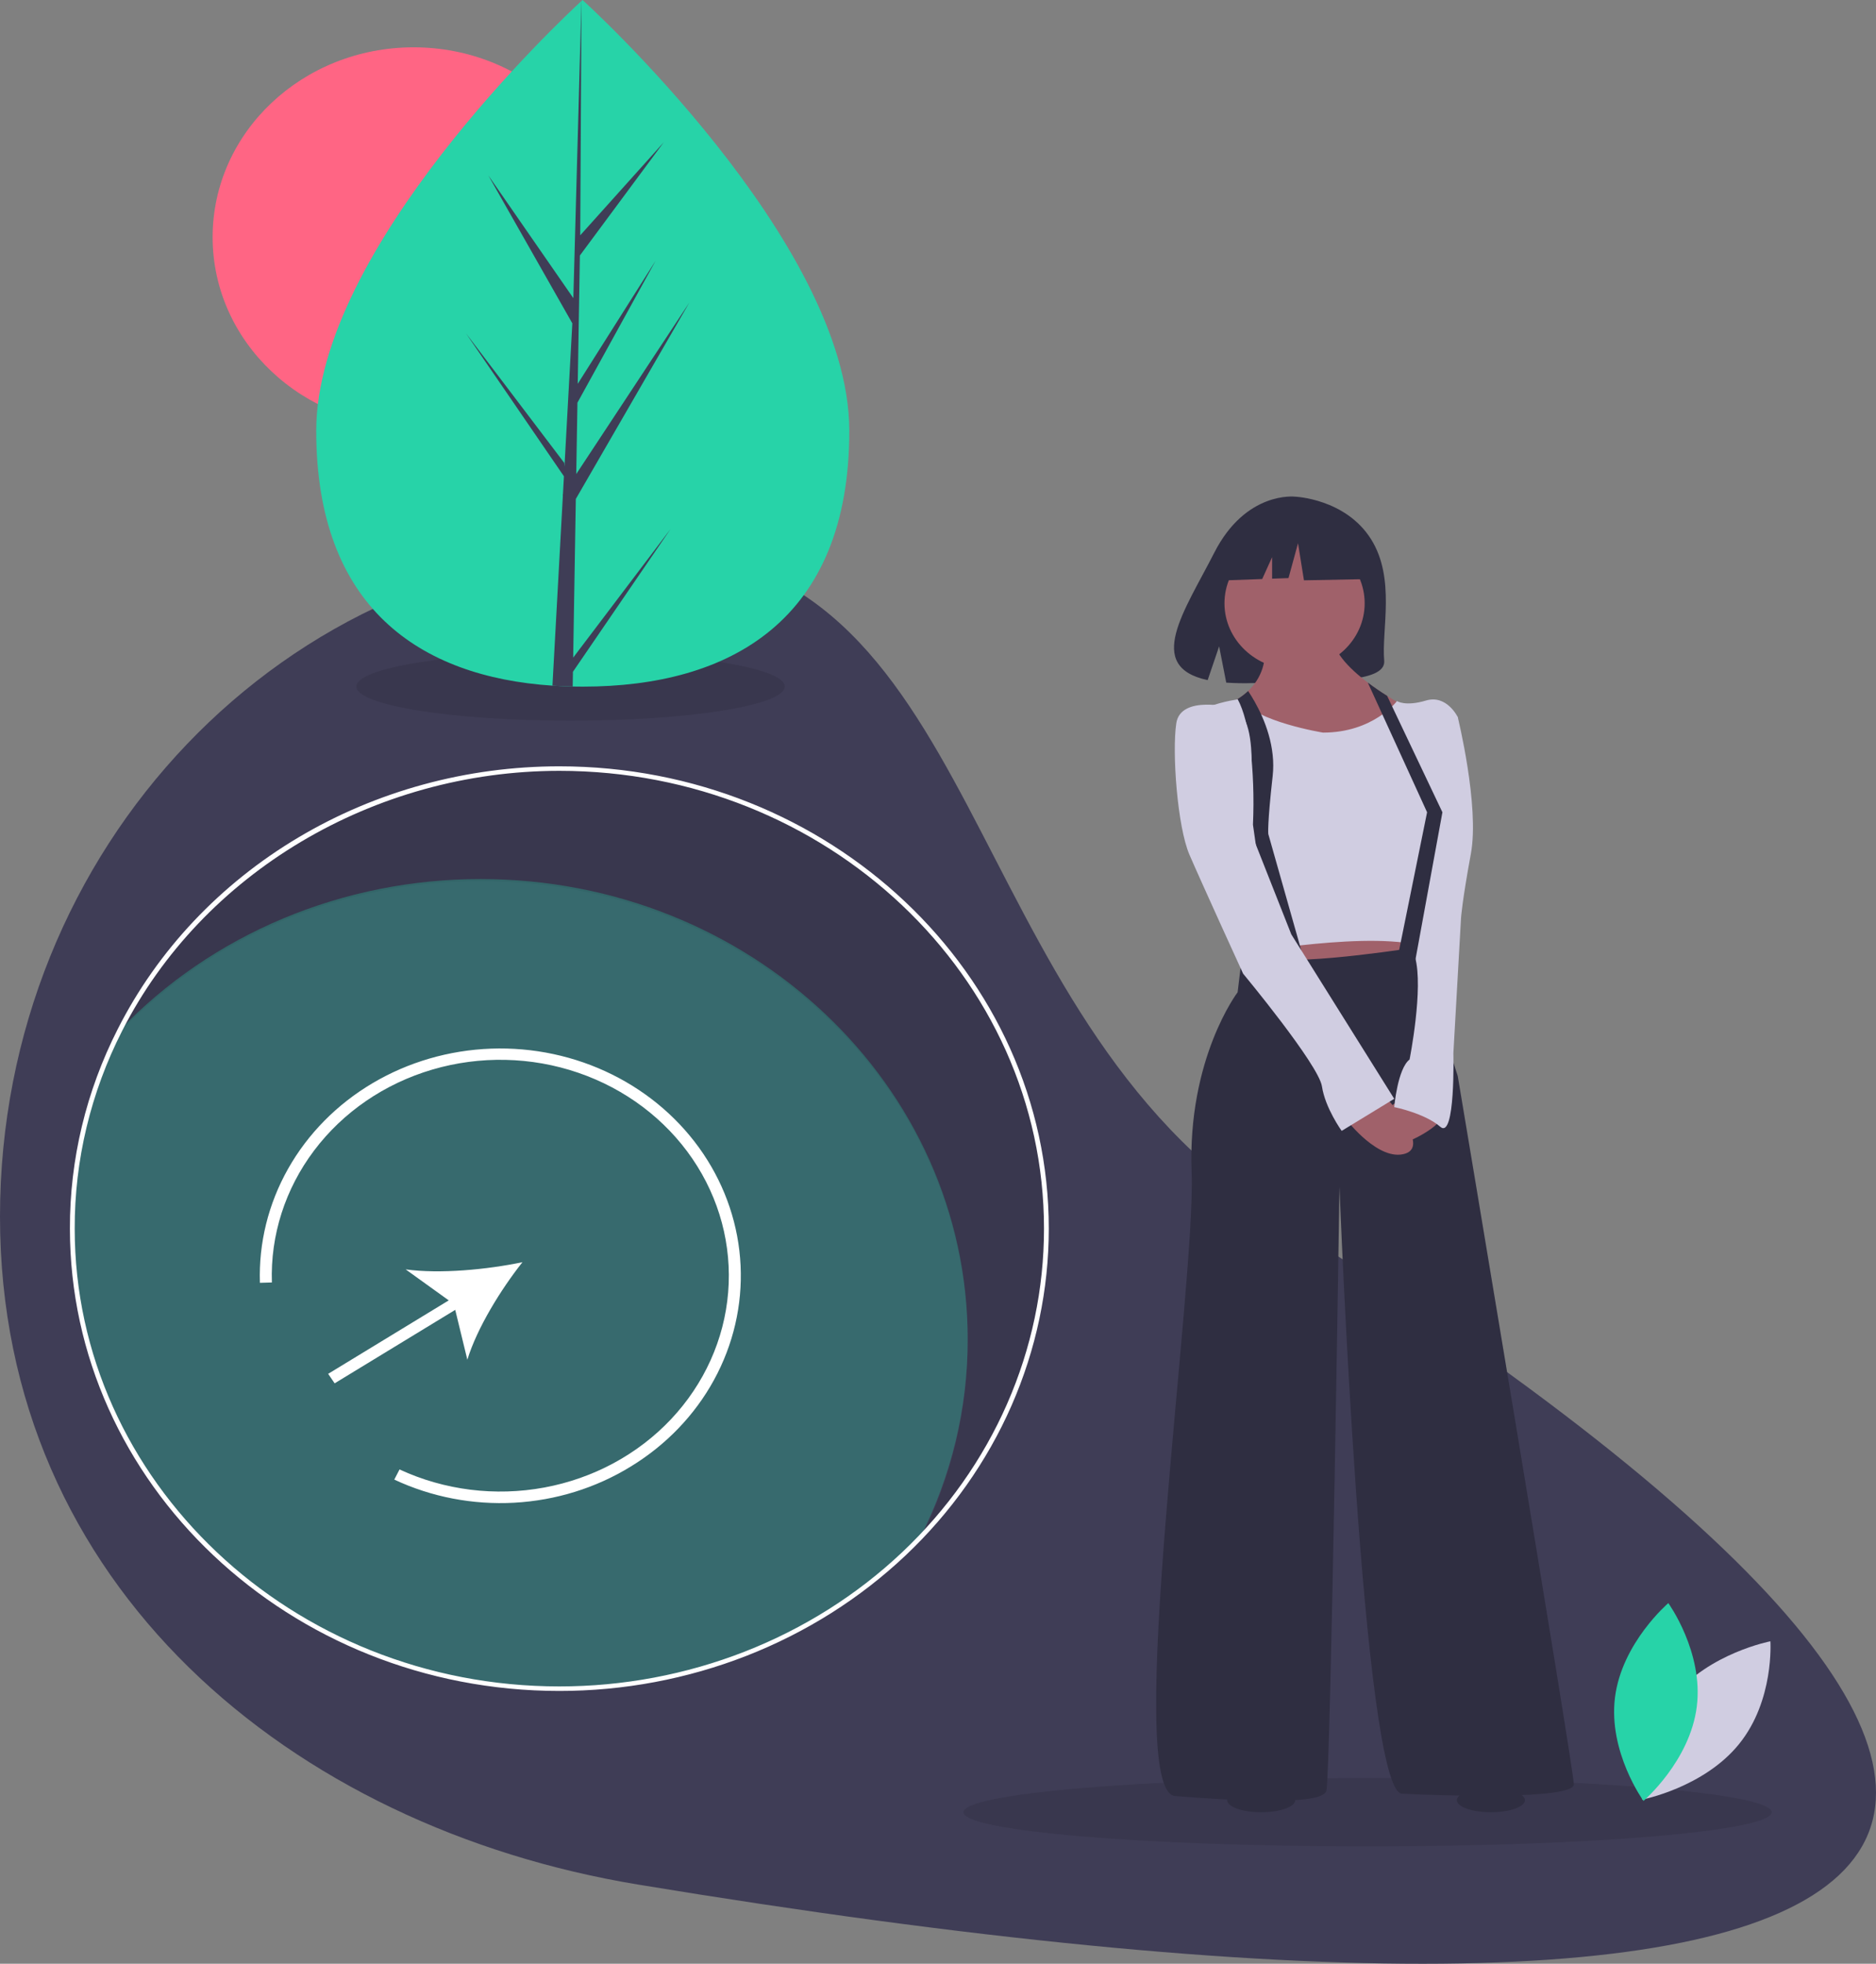 <svg width="150" height="157" viewBox="0 0 150 157" fill="none" xmlns="http://www.w3.org/2000/svg">
<rect x="0" y="0" width="150" height="157" fill="#808080" stroke="none"/>
<g clip-path="url(#clip0)">
<path d="M102.032 97.264C183.82 148.95 157.239 168.21 51.016 150.669C23.262 146.085 -7.62939e-06 126.759 -7.62939e-06 97.264C-7.62939e-06 67.77 22.841 43.86 51.016 43.86C79.192 43.86 76.078 80.863 102.032 97.264Z" fill="#3F3D56"/>
<path opacity="0.1" d="M109.345 147.617C127.189 147.617 141.655 146.395 141.655 144.887C141.655 143.379 127.189 142.156 109.345 142.156C91.5 142.156 77.034 143.379 77.034 144.887C77.034 146.395 91.5 147.617 109.345 147.617Z" fill="black"/>
<path opacity="0.1" d="M45.622 57.617C55.08 57.617 62.747 56.395 62.747 54.887C62.747 53.379 55.08 52.156 45.622 52.156C36.164 52.156 28.496 53.379 28.496 54.887C28.496 56.395 36.164 57.617 45.622 57.617Z" fill="black"/>
<path opacity="0.1" d="M44.724 61.608C37.376 61.607 30.178 63.569 23.96 67.267C17.743 70.966 12.76 76.251 9.588 82.511C13.235 78.705 17.686 75.665 22.654 73.586C27.623 71.507 32.998 70.436 38.432 70.442C59.939 70.442 77.375 86.91 77.375 107.223C77.383 112.718 76.083 118.145 73.569 123.101C80.079 116.341 83.681 107.527 83.667 98.389C83.667 78.076 66.231 61.608 44.724 61.608Z" fill="black"/>
<path opacity="0.3" d="M77.375 107.062C77.383 112.558 76.083 117.984 73.569 122.94C69.922 126.746 65.471 129.786 60.502 131.865C55.533 133.944 50.158 135.015 44.724 135.009C23.218 135.009 5.782 118.541 5.782 98.228C5.773 92.733 7.074 87.306 9.588 82.35C13.235 78.545 17.686 75.505 22.654 73.426C27.623 71.347 32.998 70.276 38.432 70.281C59.939 70.281 77.375 86.749 77.375 107.062Z" fill="#27D3A8"/>
<path d="M44.724 135.19C23.146 135.19 5.59 118.609 5.59 98.228C5.575 92.705 6.882 87.25 9.415 82.272C12.603 75.981 17.61 70.671 23.858 66.954C30.106 63.237 37.34 61.266 44.724 61.267C66.303 61.267 83.858 77.848 83.858 98.228C83.858 103.082 82.846 107.889 80.88 112.373C78.913 116.858 76.031 120.933 72.397 124.365C68.763 127.797 64.449 130.52 59.7 132.377C54.952 134.234 49.864 135.19 44.724 135.19ZM44.724 61.628C29.897 61.628 16.173 69.793 9.76 82.428C7.252 87.358 5.958 92.759 5.973 98.228C5.973 118.41 23.357 134.828 44.724 134.828C49.813 134.829 54.852 133.882 59.554 132.043C64.256 130.204 68.528 127.508 72.126 124.109C75.725 120.711 78.579 116.676 80.526 112.235C82.474 107.794 83.476 103.035 83.475 98.228C83.475 78.047 66.092 61.628 44.724 61.628V61.628Z" fill="white"/>
<path d="M133.818 135.657C130.989 139.15 131.313 143.872 131.313 143.872C131.313 143.872 136.222 142.929 139.05 139.436C141.879 135.942 141.555 131.22 141.555 131.22C141.555 131.22 136.646 132.163 133.818 135.657Z" fill="#D0CDE1"/>
<path d="M135.671 136.441C135.122 140.809 131.407 143.982 131.407 143.982C131.407 143.982 128.581 140.075 129.13 135.708C129.679 131.341 133.394 128.167 133.394 128.167C133.394 128.167 136.22 132.074 135.671 136.441Z" fill="#27D3A8"/>
<path d="M33.07 34.137C41.944 34.137 49.139 27.342 49.139 18.96C49.139 10.578 41.944 3.783 33.07 3.783C24.195 3.783 17.001 10.578 17.001 18.96C17.001 27.342 24.195 34.137 33.07 34.137Z" fill="#FF6584"/>
<path d="M67.908 34.434C67.916 49.593 58.377 54.89 46.607 54.896C46.334 54.896 46.062 54.893 45.791 54.888C45.245 54.877 44.706 54.853 44.172 54.818C33.549 54.112 25.292 48.552 25.285 34.453C25.277 19.863 45.011 1.441 46.491 0.079C46.493 0.079 46.493 0.079 46.494 0.078C46.55 0.026 46.579 0 46.579 0C46.579 0 67.9 19.275 67.908 34.434Z" fill="#27D3A8"/>
<path d="M45.83 52.577L53.62 42.288L45.811 53.707L45.791 54.888C45.245 54.877 44.706 54.853 44.172 54.818L45.004 39.652L44.997 39.534L45.011 39.512L45.09 38.079L37.251 26.639L45.113 37.005L45.133 37.309L45.762 25.85L39.049 14.028L45.843 23.837L46.491 0.079L46.494 0L46.494 0.078L46.394 18.813L53.065 11.383L46.366 20.427L46.194 30.687L52.425 20.838L46.17 32.195L46.075 37.901L55.117 24.191L46.041 39.891L45.83 52.577Z" fill="#3F3D56"/>
<path d="M109.632 43.119C107.589 39.86 103.548 39.708 103.548 39.708C103.548 39.708 99.611 39.232 97.085 44.197C94.73 48.824 91.481 53.292 96.561 54.375L97.479 51.677L98.047 54.576C98.771 54.625 99.497 54.637 100.221 54.611C105.662 54.445 110.844 54.66 110.677 52.815C110.456 50.364 111.597 46.256 109.632 43.119Z" fill="#2F2E41"/>
<path d="M100.621 73.707L101.146 78.669L113.318 77.428L113.581 73.707H100.621Z" fill="#A0616A"/>
<path d="M99.307 76.436L98.957 79.331C98.957 79.331 94.929 84.624 95.279 93.721C95.629 102.819 89.762 143.263 93.966 143.593C98.169 143.924 105.7 144.42 106.05 143.18C106.4 141.939 107.101 94.879 107.101 94.879C107.101 94.879 108.94 143.239 112.092 143.404C115.244 143.569 125.84 143.9 125.84 142.66C125.84 141.419 116.558 86.03 116.558 86.03L115.069 81.398L113.581 75.691C113.581 75.691 104.299 77.18 101.759 76.601C99.22 76.022 99.307 76.436 99.307 76.436Z" fill="#2F2E41"/>
<path d="M103.51 53.526C106.606 53.526 109.115 51.156 109.115 48.233C109.115 45.309 106.606 42.94 103.51 42.94C100.415 42.94 97.906 45.309 97.906 48.233C97.906 51.156 100.415 53.526 103.51 53.526Z" fill="#A0616A"/>
<path d="M113.318 57L112.254 58.462L111.573 59.398L110.428 60.97L104.736 61.383C104.736 61.383 103.354 60.961 101.758 60.345C101.169 60.117 100.55 59.862 99.961 59.592C97.678 58.545 95.847 57.267 97.906 56.421C98.272 56.273 98.623 56.094 98.956 55.888C99.259 55.701 99.541 55.486 99.797 55.245C100.325 54.745 100.716 54.132 100.936 53.458C101.155 52.784 101.197 52.069 101.059 51.376L106.575 50.631C106.415 51.953 107.806 53.395 109.366 54.572C109.878 54.959 110.41 55.318 110.91 55.633C112.221 56.462 113.318 57 113.318 57Z" fill="#A0616A"/>
<path d="M105.787 58.571C105.787 58.571 100.402 57.703 99.176 55.883C99.176 55.883 93.878 56.504 94.316 59.15C94.754 61.797 99.132 76.27 99.132 76.27C99.132 76.27 110.078 74.285 114.106 75.774L116.558 57.331C116.558 57.331 115.682 55.511 114.018 56.007C112.355 56.504 111.698 56.049 111.698 56.049C111.698 56.049 109.815 58.571 105.787 58.571Z" fill="#D0CDE1"/>
<path d="M110.691 87.601C110.691 87.601 114.456 91.571 112.355 92.233C110.253 92.894 107.714 89.586 107.714 89.586L110.691 87.601Z" fill="#A0616A"/>
<path d="M111.917 87.932C111.917 87.932 108.852 89.917 109.99 91.24C111.129 92.564 115.069 90.082 115.069 89.586C115.069 89.09 111.917 87.932 111.917 87.932Z" fill="#A0616A"/>
<path d="M104.386 77.18L101.847 77.594L100.183 65.932C100.279 63.816 100.205 61.697 99.961 59.592C99.776 58.186 99.466 56.834 98.956 55.888C99.259 55.701 99.541 55.486 99.797 55.245C100.407 56.157 101.519 58.089 101.758 60.345C101.821 60.91 101.821 61.48 101.759 62.045C101.321 65.932 101.409 66.676 101.409 66.676L104.386 77.18Z" fill="#2F2E41"/>
<path d="M98.519 56.586C98.519 56.586 94.403 55.511 94.053 57.827C93.703 60.143 94.141 66.097 95.104 68.331C96.067 70.564 99.395 77.842 99.395 77.842C99.395 77.842 105.437 85.12 105.7 86.857C105.962 88.594 107.276 90.413 107.276 90.413L111.479 87.849L103.248 74.699L99.657 65.601C99.657 65.601 101.146 57.331 98.519 56.586Z" fill="#D0CDE1"/>
<path d="M114.631 56.917L116.558 57.331C116.558 57.331 118.309 64.443 117.609 68.248C116.908 72.052 116.821 73.376 116.821 73.376L116.208 84.21C116.208 84.21 116.383 91.157 115.157 90.082C113.931 89.007 111.479 88.511 111.479 88.511C111.479 88.511 111.742 85.451 112.705 84.706C112.705 84.706 113.843 79 113.143 76.519C112.442 74.037 114.631 56.917 114.631 56.917Z" fill="#D0CDE1"/>
<path d="M115.332 64.94L113.099 77.139L111.742 76.601L114.106 64.94L111.573 59.397L109.366 54.572C109.878 54.959 110.41 55.318 110.91 55.633L112.254 58.462L115.332 64.94Z" fill="#2F2E41"/>
<path d="M108.729 42.805L104.736 40.83L99.223 41.638L98.083 46.396L100.922 46.293L101.715 44.545V46.264L103.025 46.217L103.786 43.434L104.261 46.396L108.919 46.306L108.729 42.805Z" fill="#2F2E41"/>
<path d="M100.842 144.887C102.345 144.887 103.563 144.455 103.563 143.923C103.563 143.391 102.345 142.959 100.842 142.959C99.339 142.959 98.121 143.391 98.121 143.923C98.121 144.455 99.339 144.887 100.842 144.887Z" fill="#2F2E41"/>
<path d="M119.208 144.887C120.711 144.887 121.929 144.455 121.929 143.923C121.929 143.391 120.711 142.959 119.208 142.959C117.705 142.959 116.487 143.391 116.487 143.923C116.487 144.455 117.705 144.887 119.208 144.887Z" fill="#2F2E41"/>
<path d="M50.428 117.252C47.645 118.963 44.437 119.958 41.122 120.141C37.807 120.323 34.499 119.686 31.525 118.292L31.946 117.481C35.532 119.144 39.596 119.652 43.516 118.927C47.436 118.202 50.997 116.283 53.653 113.465C56.309 110.646 57.914 107.083 58.222 103.322C58.53 99.56 57.525 95.806 55.359 92.635C53.194 89.465 49.989 87.051 46.233 85.765C42.478 84.478 38.379 84.39 34.565 85.513C30.752 86.635 27.432 88.908 25.116 91.982C22.799 95.056 21.613 98.762 21.739 102.533L20.782 102.561C20.677 99.388 21.453 96.244 23.035 93.442C24.616 90.641 26.947 88.28 29.796 86.595C32.645 84.91 35.911 83.959 39.27 83.838C42.629 83.717 45.962 84.429 48.939 85.904C51.915 87.379 54.431 89.566 56.234 92.245C58.037 94.924 59.065 98.003 59.215 101.174C59.366 104.346 58.634 107.499 57.092 110.32C55.55 113.141 53.253 115.531 50.428 117.252Z" fill="white"/>
<path d="M41.774 100.911C38.945 101.503 35.18 101.863 32.436 101.487L35.88 103.964L26.239 109.837L26.757 110.596L36.399 104.723L37.368 108.709C38.136 106.193 40.037 103.102 41.774 100.911Z" fill="white"/>
</g>
<defs>
<clipPath id="clip0">
<rect width="150" height="157" fill="white"/>
</clipPath>
</defs>
</svg>
